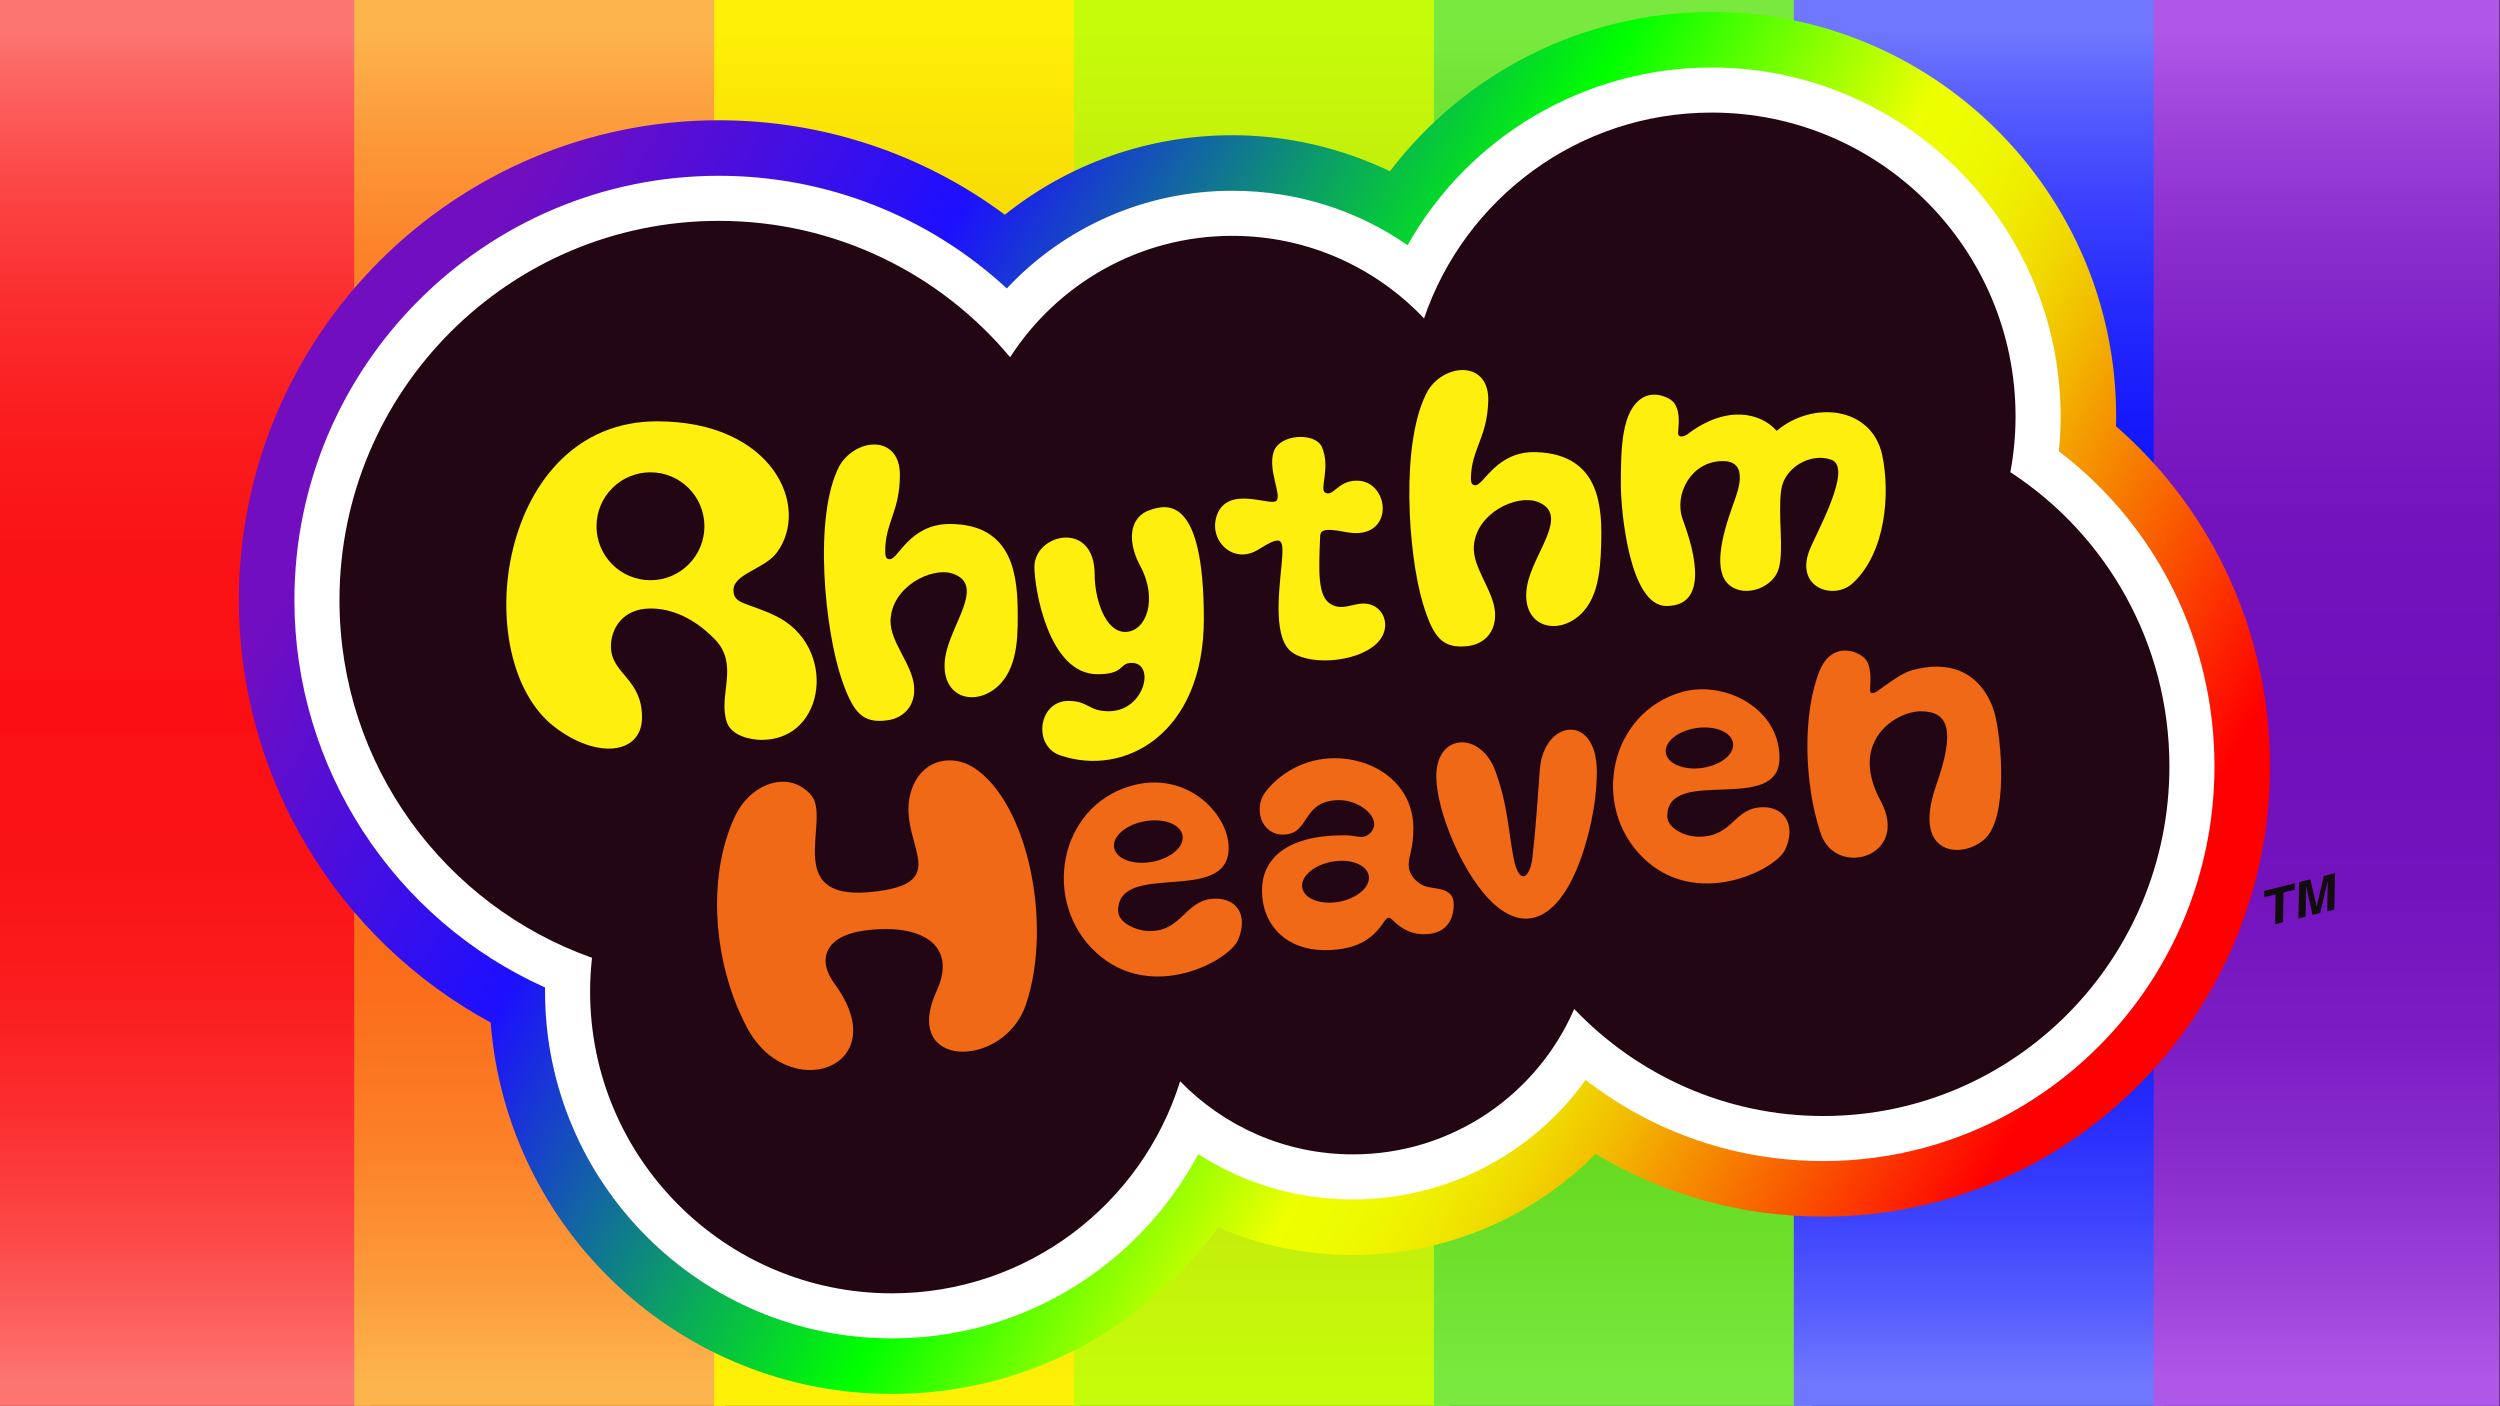 <?xml version="1.0" encoding="UTF-8" standalone="no"?>
<!-- Generator: Adobe Illustrator 25.0.0, SVG Export Plug-In . SVG Version: 6.00 Build 0)  -->

<svg
   version="1.1"
   id="Layer_1"
   x="0px"
   y="0px"
   viewBox="0 0 2560 1440"
   xml:space="preserve"
   sodipodi:docname="Rhythm Heaven 2008 (Beta) Logo (Fever Style with Background).svg"
   width="2560"
   height="1440"
   inkscape:version="1.2.2 (b0a8486541, 2022-12-01)"
   xmlns:inkscape="http://www.inkscape.org/namespaces/inkscape"
   xmlns:sodipodi="http://sodipodi.sourceforge.net/DTD/sodipodi-0.dtd"
   xmlns:xlink="http://www.w3.org/1999/xlink"
   xmlns="http://www.w3.org/2000/svg"
   xmlns:svg="http://www.w3.org/2000/svg"><rect x="0" y="0" width="2560" height="1440" fill="#333333" stroke="none"/><defs
   id="defs226" /><sodipodi:namedview
   id="namedview224"
   pagecolor="#505050"
   bordercolor="#eeeeee"
   borderopacity="1"
   inkscape:showpageshadow="0"
   inkscape:pageopacity="0"
   inkscape:pagecheckerboard="0"
   inkscape:deskcolor="#505050"
   showgrid="false"
   inkscape:zoom="0.740625"
   inkscape:cx="960.67511"
   inkscape:cy="540.08439"
   inkscape:window-width="2560"
   inkscape:window-height="1404"
   inkscape:window-x="2560"
   inkscape:window-y="0"
   inkscape:window-maximized="1"
   inkscape:current-layer="Layer_1" />
<style
   type="text/css"
   id="style2">
	.st0{clip-path:url(#SVGID_2_);}
	.st1{fill:url(#SVGID_3_);}
	.st2{fill:url(#SVGID_4_);}
	.st3{fill:url(#SVGID_5_);}
	.st4{fill:url(#SVGID_6_);}
	.st5{fill:url(#SVGID_7_);}
	.st6{fill:url(#SVGID_8_);}
	.st7{fill:url(#SVGID_9_);}
	.st8{fill:url(#Spectrum_1_);}
	.st9{fill:#FFFFFF;}
	.st10{fill:#220614;}
	.st11{fill:#F06917;}
	.st12{fill:#FEEF0E;}
	.st13{fill:#130C0E;}
</style>
<g
   id="Rhythm_Heaven_1_"
   transform="scale(1.333)">
	<defs
   id="defs5">
		<rect
   id="SVGID_1_"
   y="0"
   width="1920"
   height="1080"
   x="0" />
	</defs>
	<clipPath
   id="SVGID_2_">
		<use
   xlink:href="#SVGID_1_"
   style="overflow:visible"
   id="use7" />
	</clipPath>
	<g
   id="Background_00000065791284241037239480000014880192868862619815_"
   class="st0"
   clip-path="url(#SVGID_2_)">
		<linearGradient
   id="SVGID_3_"
   gradientUnits="userSpaceOnUse"
   x1="142.426"
   y1="-105.741"
   x2="142.426"
   y2="1190.259">
			<stop
   offset="0.1"
   style="stop-color:#FC7571"
   id="stop10" />
			<stop
   offset="0.129"
   style="stop-color:#FC6461"
   id="stop12" />
			<stop
   offset="0.192"
   style="stop-color:#FB4645"
   id="stop14" />
			<stop
   offset="0.258"
   style="stop-color:#FB2E2F"
   id="stop16" />
			<stop
   offset="0.328"
   style="stop-color:#FA1D1F"
   id="stop18" />
			<stop
   offset="0.405"
   style="stop-color:#FA1316"
   id="stop20" />
			<stop
   offset="0.5"
   style="stop-color:#FA1013"
   id="stop22" />
			<stop
   offset="0.595"
   style="stop-color:#FA1316"
   id="stop24" />
			<stop
   offset="0.672"
   style="stop-color:#FA1D1F"
   id="stop26" />
			<stop
   offset="0.742"
   style="stop-color:#FB2E2F"
   id="stop28" />
			<stop
   offset="0.808"
   style="stop-color:#FB4645"
   id="stop30" />
			<stop
   offset="0.871"
   style="stop-color:#FC6461"
   id="stop32" />
			<stop
   offset="0.9"
   style="stop-color:#FC7571"
   id="stop34" />
		</linearGradient>
		<rect
   y="-105.741"
   class="st1"
   width="284.852"
   height="1296"
   id="rect37"
   style="fill:url(#SVGID_3_)"
   x="0" />
		<linearGradient
   id="SVGID_4_"
   gradientUnits="userSpaceOnUse"
   x1="414.547"
   y1="-105.741"
   x2="414.547"
   y2="1190.259">
			<stop
   offset="0.1"
   style="stop-color:#FDB44D"
   id="stop39" />
			<stop
   offset="0.161"
   style="stop-color:#FC9A3A"
   id="stop41" />
			<stop
   offset="0.233"
   style="stop-color:#FC8229"
   id="stop43" />
			<stop
   offset="0.311"
   style="stop-color:#FB711D"
   id="stop45" />
			<stop
   offset="0.395"
   style="stop-color:#FB6715"
   id="stop47" />
			<stop
   offset="0.5"
   style="stop-color:#FB6413"
   id="stop49" />
			<stop
   offset="0.605"
   style="stop-color:#FB6715"
   id="stop51" />
			<stop
   offset="0.689"
   style="stop-color:#FB711D"
   id="stop53" />
			<stop
   offset="0.767"
   style="stop-color:#FC8229"
   id="stop55" />
			<stop
   offset="0.839"
   style="stop-color:#FC9A3A"
   id="stop57" />
			<stop
   offset="0.9"
   style="stop-color:#FDB44D"
   id="stop59" />
		</linearGradient>
		<rect
   x="272.072"
   y="-105.741"
   class="st2"
   width="284.95"
   height="1296"
   id="rect62"
   style="fill:url(#SVGID_4_)" />
		<linearGradient
   id="SVGID_5_"
   gradientUnits="userSpaceOnUse"
   x1="688.996"
   y1="-105.741"
   x2="688.996"
   y2="1190.259">
			<stop
   offset="0.1"
   style="stop-color:#FEF007"
   id="stop64" />
			<stop
   offset="0.145"
   style="stop-color:#FBE606"
   id="stop66" />
			<stop
   offset="0.247"
   style="stop-color:#F6D504"
   id="stop68" />
			<stop
   offset="0.36"
   style="stop-color:#F3CB02"
   id="stop70" />
			<stop
   offset="0.5"
   style="stop-color:#F2C802"
   id="stop72" />
			<stop
   offset="0.64"
   style="stop-color:#F3CB02"
   id="stop74" />
			<stop
   offset="0.753"
   style="stop-color:#F6D504"
   id="stop76" />
			<stop
   offset="0.855"
   style="stop-color:#FBE606"
   id="stop78" />
			<stop
   offset="0.9"
   style="stop-color:#FEF007"
   id="stop80" />
		</linearGradient>
		<rect
   x="548.55"
   y="-105.741"
   class="st3"
   width="280.892"
   height="1296"
   id="rect83"
   style="fill:url(#SVGID_5_)" />
		<linearGradient
   id="SVGID_6_"
   gradientUnits="userSpaceOnUse"
   x1="969.556"
   y1="-105.741"
   x2="969.556"
   y2="1190.259">
			<stop
   offset="0.1"
   style="stop-color:#C5FC0A"
   id="stop85" />
			<stop
   offset="0.111"
   style="stop-color:#C5FA0A"
   id="stop87" />
			<stop
   offset="0.223"
   style="stop-color:#C4E90D"
   id="stop89" />
			<stop
   offset="0.346"
   style="stop-color:#C4DF0E"
   id="stop91" />
			<stop
   offset="0.5"
   style="stop-color:#C4DC0F"
   id="stop93" />
			<stop
   offset="0.654"
   style="stop-color:#C4DF0E"
   id="stop95" />
			<stop
   offset="0.777"
   style="stop-color:#C4E90D"
   id="stop97" />
			<stop
   offset="0.889"
   style="stop-color:#C5FA0A"
   id="stop99" />
			<stop
   offset="0.9"
   style="stop-color:#C5FC0A"
   id="stop101" />
		</linearGradient>
		<rect
   x="825.027"
   y="-105.741"
   class="st4"
   width="289.057"
   height="1296"
   id="rect104"
   style="fill:url(#SVGID_6_)" />
		<linearGradient
   id="SVGID_7_"
   gradientUnits="userSpaceOnUse"
   x1="1246.712"
   y1="-105.741"
   x2="1246.712"
   y2="1190.259">
			<stop
   offset="0.1"
   style="stop-color:#79E93F"
   id="stop106" />
			<stop
   offset="0.174"
   style="stop-color:#6DE02C"
   id="stop108" />
			<stop
   offset="0.268"
   style="stop-color:#63D81B"
   id="stop110" />
			<stop
   offset="0.371"
   style="stop-color:#5DD311"
   id="stop112" />
			<stop
   offset="0.5"
   style="stop-color:#5BD20E"
   id="stop114" />
			<stop
   offset="0.629"
   style="stop-color:#5DD311"
   id="stop116" />
			<stop
   offset="0.732"
   style="stop-color:#63D81B"
   id="stop118" />
			<stop
   offset="0.826"
   style="stop-color:#6DE02C"
   id="stop120" />
			<stop
   offset="0.9"
   style="stop-color:#79E93F"
   id="stop122" />
		</linearGradient>
		<rect
   x="1101.505"
   y="-105.741"
   class="st5"
   width="290.415"
   height="1296"
   id="rect125"
   style="fill:url(#SVGID_7_)" />
		<linearGradient
   id="SVGID_8_"
   gradientUnits="userSpaceOnUse"
   x1="1520.092"
   y1="-105.741"
   x2="1520.092"
   y2="1190.259">
			<stop
   offset="0.1"
   style="stop-color:#6F77FE"
   id="stop127" />
			<stop
   offset="0.138"
   style="stop-color:#5960FD"
   id="stop129" />
			<stop
   offset="0.199"
   style="stop-color:#3C42FD"
   id="stop131" />
			<stop
   offset="0.264"
   style="stop-color:#252AFC"
   id="stop133" />
			<stop
   offset="0.332"
   style="stop-color:#1519FB"
   id="stop135" />
			<stop
   offset="0.407"
   style="stop-color:#0B0FFB"
   id="stop137" />
			<stop
   offset="0.5"
   style="stop-color:#080CFB"
   id="stop139" />
			<stop
   offset="0.593"
   style="stop-color:#0B0FFB"
   id="stop141" />
			<stop
   offset="0.668"
   style="stop-color:#1519FB"
   id="stop143" />
			<stop
   offset="0.736"
   style="stop-color:#252AFC"
   id="stop145" />
			<stop
   offset="0.801"
   style="stop-color:#3C42FD"
   id="stop147" />
			<stop
   offset="0.862"
   style="stop-color:#5960FD"
   id="stop149" />
			<stop
   offset="0.9"
   style="stop-color:#6F77FE"
   id="stop151" />
		</linearGradient>
		<rect
   x="1377.982"
   y="-105.741"
   class="st6"
   width="284.221"
   height="1296"
   id="rect154"
   style="fill:url(#SVGID_8_)" />
		<linearGradient
   id="SVGID_9_"
   gradientUnits="userSpaceOnUse"
   x1="1787.23"
   y1="-105.741"
   x2="1787.23"
   y2="1190.259">
			<stop
   offset="0.1"
   style="stop-color:#AF58E7"
   id="stop156" />
			<stop
   offset="0.146"
   style="stop-color:#9F46DC"
   id="stop158" />
			<stop
   offset="0.222"
   style="stop-color:#8A2ECE"
   id="stop160" />
			<stop
   offset="0.302"
   style="stop-color:#7C1DC4"
   id="stop162" />
			<stop
   offset="0.39"
   style="stop-color:#7313BE"
   id="stop164" />
			<stop
   offset="0.5"
   style="stop-color:#7010BC"
   id="stop166" />
			<stop
   offset="0.61"
   style="stop-color:#7313BE"
   id="stop168" />
			<stop
   offset="0.698"
   style="stop-color:#7C1DC4"
   id="stop170" />
			<stop
   offset="0.778"
   style="stop-color:#8A2ECE"
   id="stop172" />
			<stop
   offset="0.854"
   style="stop-color:#9F46DC"
   id="stop174" />
			<stop
   offset="0.9"
   style="stop-color:#AF58E7"
   id="stop176" />
		</linearGradient>
		<rect
   x="1654.459"
   y="-105.741"
   class="st7"
   width="265.541"
   height="1296"
   id="rect179"
   style="fill:url(#SVGID_9_)" />
	</g>
	<g
   id="Rhythm_Heaven_x2122_"
   class="st0"
   clip-path="url(#SVGID_2_)">
		<g
   id="Cloud">
			<linearGradient
   id="Spectrum_1_"
   gradientUnits="userSpaceOnUse"
   x1="1619.346"
   y1="897.447"
   x2="310.79"
   y2="141.952">
				<stop
   offset="0.05"
   style="stop-color:#FF0000"
   id="stop182" />
				<stop
   offset="0.2"
   style="stop-color:#F49F00"
   id="stop184" />
				<stop
   offset="0.226"
   style="stop-color:#F2BD00"
   id="stop186" />
				<stop
   offset="0.258"
   style="stop-color:#F0DA00"
   id="stop188" />
				<stop
   offset="0.289"
   style="stop-color:#EFEE00"
   id="stop190" />
				<stop
   offset="0.32"
   style="stop-color:#EEFB00"
   id="stop192" />
				<stop
   offset="0.35"
   style="stop-color:#EEFF00"
   id="stop194" />
				<stop
   offset="0.5"
   style="stop-color:#00FF00"
   id="stop196" />
				<stop
   offset="0.75"
   style="stop-color:#1D0FFF"
   id="stop198" />
				<stop
   offset="0.95"
   style="stop-color:#710EC0"
   id="stop200" />
			</linearGradient>
			<path
   id="Spectrum"
   class="st8"
   d="m 1625.519,327.451 c 0.063,-2.512 0.094,-5.022 0.094,-7.525 0,-171.338 -139.394,-310.73 -310.731,-310.73 -98.839,0 -189.493,46.704 -247.154,122.363 -37.514,-17.993 -78.933,-27.672 -121.087,-27.672 -64.653,0 -125.836,21.966 -174.725,61.078 C 708.989,118.186 632.303,92.381 552.19,92.381 c -203.297,0 -368.691,165.395 -368.691,368.691 0,136.606 75.808,260.797 193.436,324.426 12.198,159.368 145.774,285.307 308.213,285.307 67.271,0 131.242,-21.251 184.998,-61.451 25.395,-18.993 47.41,-41.36 65.578,-66.438 32.266,13.871 67.337,21.147 103.603,21.147 71.356,0 137.985,-28.838 186.37,-77.629 52.328,31.423 112.241,48.162 174.952,48.162 189.213,0 343.151,-155.167 343.151,-345.896 0,-101.425 -43.48,-195.996 -118.282,-261.25 z"
   style="fill:url(#Spectrum_1_)" />
			<path
   id="White_00000014630167025614116090000014623728713453086621_"
   class="st9"
   d="m 1581.587,346.664 c 0.906,-8.945 1.362,-17.881 1.362,-26.738 0,-147.812 -120.253,-268.065 -268.065,-268.065 -98.028,0 -186.726,53.256 -233.57,136.493 -39.241,-27.2 -85.682,-41.802 -134.671,-41.802 -66.532,0 -128.739,27.452 -173.223,75.038 -59.918,-55.427 -138.509,-86.544 -221.229,-86.544 -179.772,0 -326.026,146.254 -326.026,326.026 0,128.928 76.376,245.354 192.548,297.512 -0.013,1.038 -0.019,2.069 -0.019,3.101 0,146.925 119.532,266.455 266.455,266.455 57.988,0 113.125,-18.311 159.445,-52.954 31.461,-23.527 57.484,-54.083 75.906,-88.61 35.09,22.682 75.964,34.823 118.827,34.823 71.865,0 138.011,-34.933 178.732,-91.852 52.127,40.495 115.54,62.384 182.591,62.384 165.689,0 300.486,-136.029 300.486,-303.231 0,-95.913 -44.297,-184.815 -119.549,-242.037 z" />
			<path
   id="Black_00000155145538516173594370000007141000721602633661_"
   class="st10"
   d="m 1544.346,362.75 c 2.577,-13.89 3.989,-28.188 3.989,-42.824 0,-128.931 -104.519,-233.45 -233.45,-233.45 -102.567,0 -189.62,66.174 -220.96,158.134 -36.974,-39.046 -89.263,-63.442 -147.282,-63.442 -71.649,0 -134.574,37.178 -170.666,93.262 -53.455,-64.024 -133.858,-104.768 -223.786,-104.768 -160.941,0 -291.41,130.469 -291.41,291.41 0,126.778 80.967,234.628 194.005,274.711 -0.946,8.509 -1.476,17.142 -1.476,25.903 0,128.042 103.799,231.84 231.84,231.84 104.035,0 192.066,-68.525 221.418,-162.902 33.643,34.62 80.675,56.16 132.762,56.16 76.15,0 141.536,-45.987 169.972,-111.692 48.357,50.661 116.185,82.224 191.348,82.224 146.837,0 265.873,-120.263 265.873,-268.616 0,-94.85 -48.703,-178.154 -122.176,-225.95 z" />
		</g>
		<g
   id="Rhythm_Heaven">
			<path
   id="n"
   class="st11"
   d="m 1531.068,544.038 c -10.852,-28.827 -34.513,-36.989 -62.454,-29.102 -9.553,2.697 -21.185,12.654 -27.146,16.385 -1.503,0.941 -5.122,2.622 -4.877,-1.408 0.719,-11.798 0.04,-15.895 -1.726,-20.664 -3.057,-8.254 -26.817,-18.931 -36.989,5.931 -13.084,31.976 -12.402,85.995 0.856,125.244 11.616,34.391 69.118,17.73 45.916,-25.281 -25.135,-46.594 12.717,-68.766 30.753,-68.766 21.643,0 26.779,14.719 12.014,56.722 -20.644,58.725 25.972,56.702 39.893,38.457 16.141,-21.154 9.119,-83.283 3.76,-97.517 z" />
			<path
   id="e_00000098192885397995025990000004578786928014936253_"
   class="st11"
   d="m 1354.65,620.095 c -23.233,0 -22.591,22.667 -49.737,22.667 -10.73,0 -24.119,-6.526 -24.119,-15.82 0,-39.068 86.206,-0.559 86.206,-44.754 0,-38.823 -43.132,-59.614 -74.896,-50.623 -55.335,15.663 -70.55,87.125 -30.255,127.022 40.895,40.49 102.096,9.819 109.491,-5.905 8.505,-18.082 -0.031,-32.587 -16.691,-32.587 z m -51.754,-60.782 c 14.234,-2.19 26.944,2.87 28.387,11.299 1.444,8.43 -8.926,17.039 -23.16,19.228 -14.234,2.189 -26.944,-2.87 -28.387,-11.299 -1.444,-8.43 8.926,-17.039 23.16,-19.228 z" />
			<path
   id="v"
   class="st11"
   d="m 1226.679,592.767 c 0,-45.366 -41.079,-40.2 -43.831,-1.132 -1.107,15.717 -3.241,46.296 -5.564,66.672 -1.895,16.63 -10.394,22.316 -14.551,0.917 -4.016,-20.669 -4.303,-40.13 -13.94,-66.764 -11.127,-30.753 -45.453,-29.714 -45.453,4.031 0,26.045 20.821,77.946 45.759,99.233 24.639,21.032 47.139,7.214 61.72,-27.054 9.564,-22.476 15.86,-51.649 15.86,-75.903 z" />
			<path
   id="a"
   class="st11"
   d="m 1092.607,679.859 c -3.982,-2.106 -10.455,-7.306 -10.455,-15.254 0,-8.483 3.577,-11.678 3.577,-28.399 0,-33.566 -29.163,-53.742 -60.528,-53.742 -24.425,0 -43.713,13.085 -53.558,26.596 -8.621,11.831 -2.935,32.068 13.848,32.068 21.46,0 13.851,-26.473 43.348,-26.473 12.734,0 26.81,9.079 26.81,18.617 0,4.219 -4.219,9.665 -9.711,9.665 -4.963,0 -5.294,-1.274 -13.492,-1.274 -45.327,0 -63.004,18.969 -63.004,42.324 0,27.146 19.246,45.916 48.147,45.916 28.063,0 38.701,-11.341 46.267,-22.667 1.232,-1.844 3.015,-3.356 5.411,-0.96 4.332,4.332 11.968,11.4 24.624,11.4 20.822,0 22.866,-16.21 22.866,-22.683 0,-14.949 -16.171,-10.913 -24.15,-15.132 z m -63.551,12.8 c -14.071,2.713 -26.878,-1.948 -28.606,-10.41 -1.727,-8.463 8.28,-17.522 22.351,-20.235 14.071,-2.713 26.878,1.948 28.605,10.41 1.727,8.462 -8.28,17.522 -22.351,20.235 z" />
			<path
   id="e"
   class="st11"
   d="m 933.889,690.344 c -23.316,0 -25.373,24.884 -50.379,24.884 -10.774,0 -24.578,-6.32 -24.578,-15.652 0,-38.946 84.922,-3.86 84.922,-48.239 0,-26.045 -32.295,-60.18 -75.477,-47.505 -55.411,16.264 -68.284,89.192 -26.447,127.819 42.459,39.201 102.435,6.392 109.169,-9.698 7.827,-18.703 -0.734,-31.609 -17.211,-31.609 z m -54.971,-59.387 c 14.491,-2.75 27.681,1.974 29.459,10.551 1.779,8.577 -8.527,17.759 -23.018,20.508 -14.491,2.75 -27.681,-1.974 -29.46,-10.55 -1.779,-8.577 8.527,-17.759 23.018,-20.509 z" />
			<path
   id="H_00000100354890546231848600000004913213393786731706_"
   class="st11"
   d="m 747.537,589.403 c -15.479,-9.716 -36.923,-6.532 -45.793,13.512 -18.25,41.239 37.784,76.057 -34.116,82.446 -67.444,5.993 -28.613,-56.401 -44.571,-74.651 -17.221,-19.695 -46.596,-8.932 -58.51,16.508 -21.704,46.344 -16.589,111.807 8.089,159.795 30.984,63.003 116.391,33.803 68.458,-31.25 -13.958,-18.943 -6.939,-37.02 23.233,-40.963 44.846,-5.861 70.988,11.955 55.301,46.13 -28.032,61.068 51.739,60.34 68.445,10.852 20.971,-62.118 1.253,-156.15 -40.535,-182.379 z" />
			<path
   id="m"
   class="st12"
   d="m 1445.962,349.89 c -7.887,-37.692 -53.466,-42.339 -81.121,-18.917 -12.208,-13.762 -38.314,-20.426 -68.639,2.684 -1.443,1.1 -7.107,3.668 -7.107,-1.238 0,-3.714 2.4,-15.514 -3.042,-22.851 -3.425,-4.617 -15.224,-9.171 -23.783,-4.249 -16.634,9.565 -17.149,38.457 -17.149,67.314 0,18.25 6.267,92.901 35.002,92.901 36.806,0 17.547,-52.763 12.595,-66.336 -7.176,-19.669 6.603,-44.999 30.692,-44.999 21.277,0 11.027,24.837 7.948,33.382 -9.171,25.455 -15.53,51.999 -2.446,62.24 12.119,9.486 33.849,1.498 37.662,-13.573 3.852,-15.224 -0.883,-40.15 1.712,-59.794 2.26,-17.105 22.302,-28.937 38.395,-23.355 17.363,6.022 -11.846,56.793 -16.875,70.188 -10.638,28.338 18.971,38.175 33.566,24.639 25.248,-23.416 28.754,-68.585 22.591,-98.037 z" />
			<path
   id="h_00000116947172277892387380000006828056803578087052_"
   class="st12"
   d="m 1180.167,347.327 c -30.705,-1.072 -40.355,25.661 -46.801,25.436 -2.444,-0.085 -3.6,-1.15 -3.415,-6.451 0.763,-21.844 12.331,-29.882 13.314,-58.051 1.078,-30.857 -32.359,-29.883 -46.051,-8.764 -21.971,38.384 -15.527,126.865 -4.072,164.36 7.967,26.075 14.985,34.273 33.52,32.554 13.656,-1.267 22.858,-11.157 21.775,-26.157 -1.213,-16.794 -17.262,-34.13 -16.264,-50.418 1.584,-25.862 33.058,-40.386 49.046,-34.299 25.387,9.666 -3.57,39.151 -8.089,64.351 -4.798,26.748 15.476,36.849 32.951,27.824 21.938,-11.33 23.216,-39.566 23.849,-57.709 1.016,-29.089 0.158,-70.933 -49.762,-72.676 z" />
			<path
   id="t_00000103227846005002853780000007851159124879336371_"
   class="st12"
   d="m 1054.594,465.122 c -11.693,-5.273 -21.691,5.815 -32.786,-1.33 -9.805,-6.314 -8.696,-25.954 -7.704,-51.449 0.159,-4.076 1.07,-7.395 19.534,-3.668 38.472,7.765 34.849,-39.802 8.284,-39.435 -14.536,0.201 -17.608,12.839 -24.089,9.11 -4.267,-2.456 4.461,-19.808 -2.446,-35.155 -4.952,-11.005 -32.237,-10.247 -36.989,3.974 -4.679,14.003 6.794,33.948 1.895,37.723 -4.998,3.852 -37.112,-12.106 -45.427,10.761 -7.024,19.315 12.472,38.518 31.609,26.596 19.11,-11.906 19.99,-9.276 17.932,12.395 -2.046,21.54 -6.438,56.754 8.602,66.781 15.93,10.62 54.11,6.618 66.856,-9.66 7.612,-9.721 4.383,-22.287 -5.273,-26.641 z" />
			<path
   id="y"
   class="st12"
   d="m 924.78,475.562 c 0,-95.744 -28.837,-87.922 -41.177,-83.853 -17.241,5.686 -17.098,25.742 -7.795,42.828 14.031,25.77 4.769,50.902 -11.482,50.902 -15.419,0 -23.428,-25.59 -23.428,-44.177 0,-42.033 -46.282,-31.487 -46.282,-5.686 0,16.005 10.638,82.355 48.422,82.355 21.46,0 16.263,-8.682 26.29,-8.682 18.586,0 9.905,37.112 -17.486,37.112 -15.942,0 -15.377,-7.734 -30.784,-7.918 -23.415,-0.279 -27.936,34.401 -6.817,41.728 49.431,17.15 110.54,-16.294 110.54,-104.609 z" />
			<path
   id="h"
   class="st12"
   d="m 781.799,473.426 c 0,-29.107 -2.318,-70.895 -52.268,-70.895 -30.723,0 -39.435,27.054 -45.885,27.054 -2.446,0 -3.638,-1.024 -3.638,-6.328 0,-21.857 11.28,-30.295 11.28,-58.48 0,-30.875 -33.382,-28.735 -46.329,-7.152 -20.618,39.128 -11.09,127.33 1.667,164.402 8.872,25.782 16.172,33.729 34.635,31.364 13.603,-1.742 22.455,-11.948 20.849,-26.901 -1.799,-16.741 -18.443,-33.507 -18.014,-49.819 0.681,-25.902 31.628,-41.515 47.819,-35.99 25.709,8.774 -2.201,39.251 -5.839,64.594 -3.861,26.899 16.752,36.286 33.902,26.657 21.529,-12.089 21.821,-40.352 21.821,-58.506 z" />
			<path
   id="R"
   class="st12"
   d="m 595.544,472.994 c -21.88,-10.467 -32.098,-8.498 -32.098,-19.809 0,-12.289 24.122,-16.27 33.29,-28.644 26.229,-35.4 -3.21,-100.88 -91.984,-100.88 -122.89,0 -145.756,182.654 -79.106,234.478 32.769,25.48 67.551,21.481 67.551,-7.132 0,-30.019 -23.89,-33.199 -23.89,-54.567 0,-12.954 8.544,-29.011 30.563,-29.011 23.967,0 41.974,16.038 49.545,23.966 18.8,19.687 1.742,43.409 9.079,63.768 3.456,9.589 16.984,13.206 26.718,13.206 49.645,0 58.388,-72.389 10.333,-95.377 z m -95.866,-27.268 c -22.893,0 -41.452,-18.559 -41.452,-41.452 0,-22.893 18.559,-41.452 41.452,-41.452 22.893,0 41.452,18.559 41.452,41.452 10e-6,22.893 -18.559,41.452 -41.452,41.452 z" />
		</g>
		<path
   id="_x2122__00000096039386044920790370000001042234303556533695_"
   class="st13"
   d="m 1747.742,710.031 0.399,-22.959 -8.909,2.221 0.086,-4.934 23.566,-5.876 -0.086,4.934 -8.588,2.141 -0.399,22.959 z m 39.989,-9.97 0.405,-23.314 -5.815,24.663 -5.859,1.461 -4.876,-21.997 -0.405,23.314 -5.538,1.381 0.485,-27.909 8.653,-2.157 4.833,20.836 0.064,-0.016 5.474,-23.406 8.54,-2.129 -0.485,27.909 z" />
	</g>
</g>
</svg>
